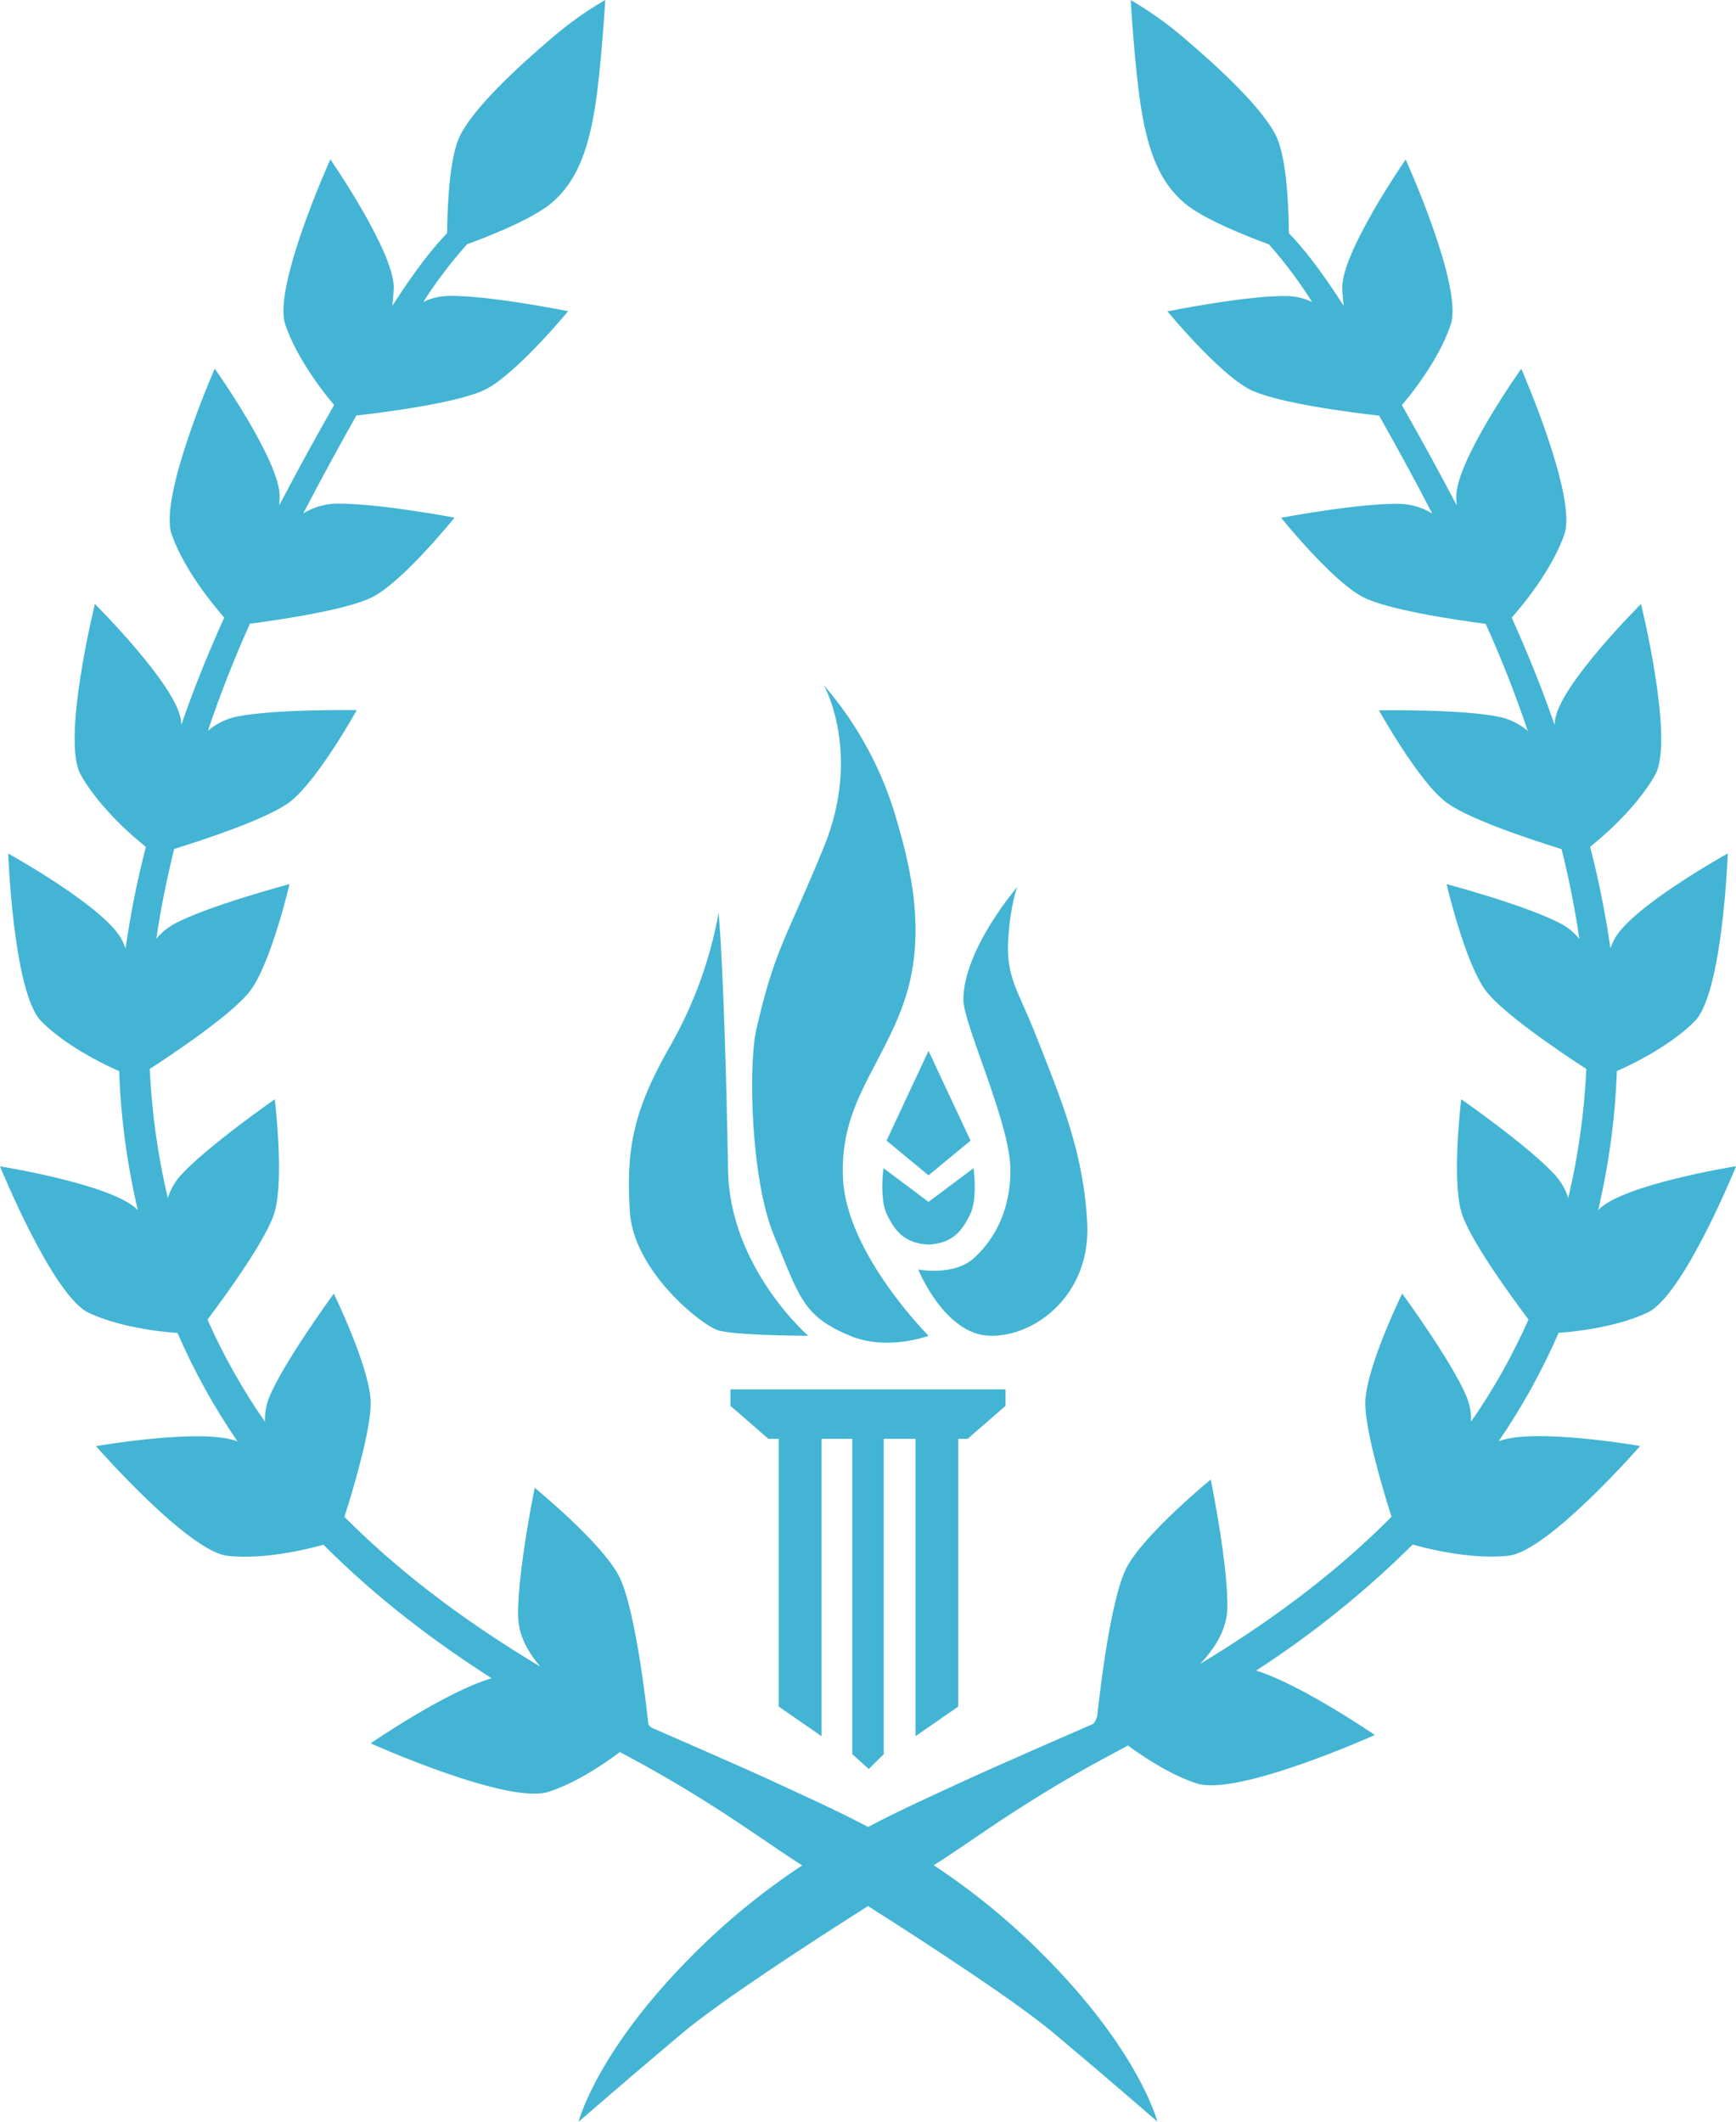 <svg width="135" height="165" viewBox="0 0 135 165" fill="none" xmlns="http://www.w3.org/2000/svg">
<g clip-path="url(#clip0_269_1000)">
<path d="M67.426 111.895H75.246L78.194 109.333V108.048H67.426H67.574H56.806V109.333L59.754 111.895H67.574" fill="#43B4D4"/>
<path d="M74.516 110.168V132.718L71.194 135.018V109.011L74.516 110.168Z" fill="#43B4D4"/>
<path d="M60.557 110.168V132.718L63.882 135.018V109.011L60.557 110.168Z" fill="#43B4D4"/>
<path d="M68.725 136.418L67.558 137.568L66.275 136.418V109.972H68.725V136.418Z" fill="#43B4D4"/>
<path d="M124.301 94.082L124.283 94.1C125.118 90.553 125.605 86.933 125.736 83.292L126.009 83.168C126.009 83.168 129.626 81.615 131.798 79.41C133.969 77.205 134.361 66.371 134.361 66.371C134.361 66.371 126.599 70.667 125.466 73.194C125.383 73.383 125.305 73.569 125.236 73.755C124.857 71.097 124.33 68.461 123.657 65.861L124.204 65.401C124.204 65.401 127.261 62.917 128.734 60.213C130.206 57.509 127.614 46.972 127.614 46.972C127.614 46.972 121.329 53.224 120.937 55.966C120.919 56.097 120.9 56.228 120.886 56.359C119.963 53.668 118.831 50.86 117.559 48.036L118.074 47.425C118.074 47.425 120.658 44.463 121.657 41.538C122.656 38.613 118.302 28.678 118.302 28.678C118.302 28.678 113.171 35.901 113.249 38.67C113.249 38.884 113.268 39.096 113.282 39.303C111.849 36.564 110.393 33.931 109.018 31.507L109.311 31.15C109.311 31.15 111.86 28.161 112.822 25.22C113.785 22.278 109.311 12.404 109.311 12.404C109.311 12.404 104.269 19.684 104.382 22.444C104.401 22.904 104.44 23.364 104.491 23.787C102.645 20.883 101.214 19.149 100.225 18.128C100.225 17.056 100.16 12.896 99.373 10.888C98.466 8.584 94.445 4.967 92.121 2.994C90.821 1.869 89.417 0.868 87.929 0.004C87.929 0.004 88.243 5.293 88.723 8.306C89.29 11.864 90.213 14.188 92.114 15.798C93.697 17.139 97.465 18.558 98.681 19.004C99.918 20.408 101.041 21.907 102.04 23.488C101.472 23.215 100.855 23.058 100.225 23.028C97.243 22.915 90.785 24.212 90.785 24.212C90.785 24.212 94.694 28.956 97.13 30.256C99.138 31.325 105.185 32.096 107.248 32.325C108.538 34.609 109.961 37.201 111.383 39.942C110.69 39.51 109.902 39.253 109.087 39.194C106.106 39.045 99.627 40.266 99.627 40.266C99.627 40.266 103.478 45.056 105.898 46.385C107.762 47.409 113.155 48.204 115.536 48.517C116.765 51.237 117.857 54.017 118.808 56.846C118.21 56.331 117.498 55.966 116.731 55.779C113.821 55.129 107.234 55.239 107.234 55.239C107.234 55.239 110.213 60.608 112.372 62.326C114.018 63.637 119.105 65.316 121.436 66.033C122.014 68.337 122.476 70.669 122.82 73.019C122.446 72.559 121.987 72.173 121.468 71.883C118.87 70.451 112.495 68.756 112.495 68.756C112.495 68.756 113.879 74.735 115.494 76.98C116.752 78.736 121.408 81.864 123.362 83.131C123.204 86.514 122.733 89.876 121.955 93.173C121.761 92.549 121.441 91.971 121.016 91.474C119.038 89.246 113.632 85.484 113.632 85.484C113.632 85.484 112.887 91.578 113.632 94.222C114.204 96.278 117.439 100.723 118.865 102.618C117.631 105.402 116.134 108.064 114.394 110.565C114.416 109.909 114.303 109.256 114.061 108.645C112.919 105.899 109.041 100.597 109.041 100.597C109.041 100.597 106.348 106.116 106.18 108.864C106.06 110.837 107.43 115.491 108.212 117.959C103.388 122.818 98.06 126.539 93.33 129.397C94.313 128.367 95.375 126.867 95.439 125.177C95.561 121.978 94.156 115.059 94.156 115.059C94.156 115.059 89.034 119.253 87.631 121.868C86.228 124.483 85.324 133.479 85.324 133.479C85.324 133.479 85.146 133.987 85.01 134.063C85.01 134.063 77.431 137.361 75.121 138.432C72.678 139.564 70.135 140.695 67.507 142.077C64.877 140.697 62.334 139.564 59.893 138.432C57.586 137.365 50.804 134.417 50.804 134.417C50.654 134.354 50.523 134.252 50.424 134.123C50.424 134.123 49.501 125.124 48.105 122.51C46.709 119.895 41.578 115.7 41.578 115.7C41.578 115.7 40.175 122.632 40.297 125.819C40.355 127.293 41.16 128.613 42.014 129.609C37.205 126.725 31.73 122.94 26.786 117.963C27.57 115.496 28.941 110.834 28.821 108.868C28.652 106.12 25.957 100.601 25.957 100.601C25.957 100.601 22.079 105.909 20.939 108.65C20.696 109.26 20.583 109.914 20.607 110.57C18.866 108.069 17.368 105.407 16.135 102.623C17.561 100.728 20.796 96.282 21.368 94.227C22.106 91.573 21.368 85.488 21.368 85.488C21.368 85.488 15.967 89.25 13.985 91.479C13.559 91.973 13.241 92.55 13.05 93.173C12.272 89.876 11.802 86.514 11.645 83.131C13.597 81.864 18.256 78.736 19.513 76.98C21.128 74.737 22.512 68.756 22.512 68.756C22.512 68.756 16.128 70.451 13.512 71.872C12.992 72.162 12.533 72.548 12.157 73.008C12.51 70.577 12.997 68.257 13.542 66.022C15.872 65.3 20.957 63.626 22.605 62.315C24.762 60.597 27.743 55.227 27.743 55.227C27.743 55.227 21.156 55.117 18.244 55.768C17.477 55.954 16.765 56.32 16.167 56.835C17.117 54.006 18.208 51.226 19.437 48.506C21.818 48.193 27.212 47.397 29.077 46.374C31.497 45.045 35.348 40.255 35.348 40.255C35.348 40.255 28.874 39.033 25.888 39.183C25.069 39.24 24.277 39.497 23.581 39.93C25.004 37.189 26.428 34.597 27.715 32.314C29.78 32.084 35.828 31.316 37.835 30.244C40.272 28.945 44.18 24.201 44.18 24.201C44.18 24.201 37.72 22.904 34.741 23.017C34.11 23.047 33.492 23.203 32.923 23.477C33.934 21.895 35.07 20.397 36.319 18.995C37.533 18.555 41.303 17.13 42.886 15.789C44.787 14.179 45.71 11.854 46.278 8.297C46.755 5.291 47.069 -0.005 47.069 -0.005C45.581 0.859 44.177 1.86 42.877 2.985C40.556 4.96 36.532 8.575 35.627 10.888C34.84 12.896 34.778 17.056 34.773 18.128C33.784 19.149 32.355 20.887 30.509 23.787C30.56 23.361 30.599 22.913 30.618 22.444C30.731 19.684 25.69 12.395 25.69 12.395C25.69 12.395 21.213 22.283 22.178 25.21C23.142 28.138 25.69 31.141 25.69 31.141L25.983 31.498C24.598 33.921 23.152 36.557 21.719 39.293C21.733 39.086 21.744 38.875 21.749 38.661C21.829 35.901 16.698 28.669 16.698 28.669C16.698 28.669 12.344 38.613 13.343 41.531C14.342 44.449 16.927 47.418 16.927 47.418L17.434 48.036C16.163 50.86 15.021 53.668 14.109 56.359C14.093 56.228 14.077 56.097 14.059 55.966C13.666 53.224 7.381 46.972 7.381 46.972C7.381 46.972 4.779 57.499 6.26 60.213C7.741 62.926 10.794 65.408 10.794 65.408L11.341 65.868C10.67 68.468 10.144 71.104 9.765 73.762C9.688 73.576 9.612 73.39 9.534 73.201C8.403 70.672 0.639 66.378 0.639 66.378C0.639 66.378 1.034 77.212 3.205 79.417C5.376 81.622 8.994 83.175 8.994 83.175L9.266 83.299C9.398 86.94 9.884 90.56 10.717 94.107L10.701 94.089C8.77 92.097 0.002 90.706 0.002 90.706C0.002 90.706 4.086 100.755 6.883 102.087C9.679 103.418 13.613 103.646 13.613 103.646L13.805 103.66C15.087 106.615 16.65 109.441 18.472 112.099C15.75 111.016 7.464 112.465 7.464 112.465C7.464 112.465 14.617 120.64 17.686 120.994C20.754 121.348 24.557 120.286 24.557 120.286L25.157 120.132C29.395 124.395 33.991 127.801 38.232 130.517C34.709 131.531 28.823 135.576 28.823 135.576C28.823 135.576 39.499 140.38 42.667 139.345C44.84 138.639 47.039 137.133 48.204 136.254L48.841 136.595C55.728 140.274 60.089 143.685 62.392 145.064C59.353 147.067 56.527 149.373 53.959 151.947C46.372 159.508 44.992 165.007 44.992 165.007C44.992 165.007 48.677 161.801 53.047 158.122C55.966 155.677 62.678 151.285 67.502 148.233C72.325 151.289 79.039 155.682 81.955 158.122C86.323 161.787 90.003 164.995 90.003 164.995C90.003 164.995 88.619 159.497 81.037 151.936C78.468 149.361 75.643 147.055 72.604 145.053C74.911 143.673 79.267 140.267 86.155 136.583L87.717 135.746C88.928 136.639 91.009 138.025 93.07 138.697C96.24 139.729 106.913 134.928 106.913 134.928C106.913 134.928 101.214 131.018 97.684 129.917C102.07 127.079 106.149 123.796 109.855 120.12L110.453 120.274C110.453 120.274 114.246 121.335 117.324 120.983C120.402 120.631 127.548 112.453 127.548 112.453C127.548 112.453 119.262 111.005 116.537 112.088C118.361 109.43 119.925 106.604 121.207 103.648L121.399 103.634C121.399 103.634 125.321 103.404 128.127 102.075C130.932 100.746 135.009 90.694 135.009 90.694C135.009 90.694 126.232 92.09 124.301 94.082Z" fill="#43B4D4"/>
<path d="M55.873 103.464C57.23 103.869 62.848 103.881 62.848 103.881C62.848 103.881 56.745 98.571 56.619 91.019C56.339 75.474 55.883 70.996 55.883 70.996C55.223 74.638 53.948 78.141 52.112 81.358C49.099 86.585 48.709 89.637 48.979 94.22C49.249 98.803 54.517 103.06 55.873 103.464Z" fill="#43B4D4"/>
<path d="M66.104 103.881C69.021 105.095 72.207 103.881 72.207 103.881C72.207 103.881 65.892 97.557 65.562 91.746C65.232 85.934 68.545 83.025 70.308 77.89C72.071 72.755 70.85 67.609 69.766 63.897C68.671 59.987 66.727 56.365 64.069 53.289C64.069 53.289 67.053 58.578 64.069 65.87C61.086 73.162 60.274 73.721 58.82 80.036C58.181 82.796 58.373 91.704 60.188 96.08C62.196 100.935 62.443 102.356 66.104 103.881Z" fill="#43B4D4"/>
<path d="M75.779 97.805C74.191 99.279 71.406 98.725 71.406 98.725C71.406 98.725 73.446 103.784 76.972 103.881C80.497 103.977 84.816 100.689 84.549 95.17C84.281 89.65 82.548 85.559 80.479 80.323C79.226 77.145 78.222 76 78.402 73.054C78.577 70.253 79.12 68.968 79.12 68.968C79.12 68.968 74.93 73.797 74.916 77.755C74.916 79.647 78.584 87.379 78.577 91.019C78.577 93.208 77.947 95.788 75.779 97.805Z" fill="#43B4D4"/>
<path d="M72.204 91.401V91.405L72.207 91.403L72.209 91.405V91.401L75.474 88.706L72.209 81.728V81.719L72.207 81.724L72.204 81.719V81.728L68.942 88.706L72.204 91.401Z" fill="#43B4D4"/>
<path d="M75.71 90.847L72.207 93.466L68.705 90.847C68.705 90.847 68.368 93.227 68.975 94.455C69.581 95.683 70.287 96.69 72.205 96.791C74.122 96.69 74.828 95.683 75.435 94.455C76.042 93.227 75.71 90.847 75.71 90.847Z" fill="#43B4D4"/>
</g>
<defs>
<clipPath id="clip0_269_1000">
<rect width="135" height="165" fill="white"/>
</clipPath>
</defs>
</svg>
